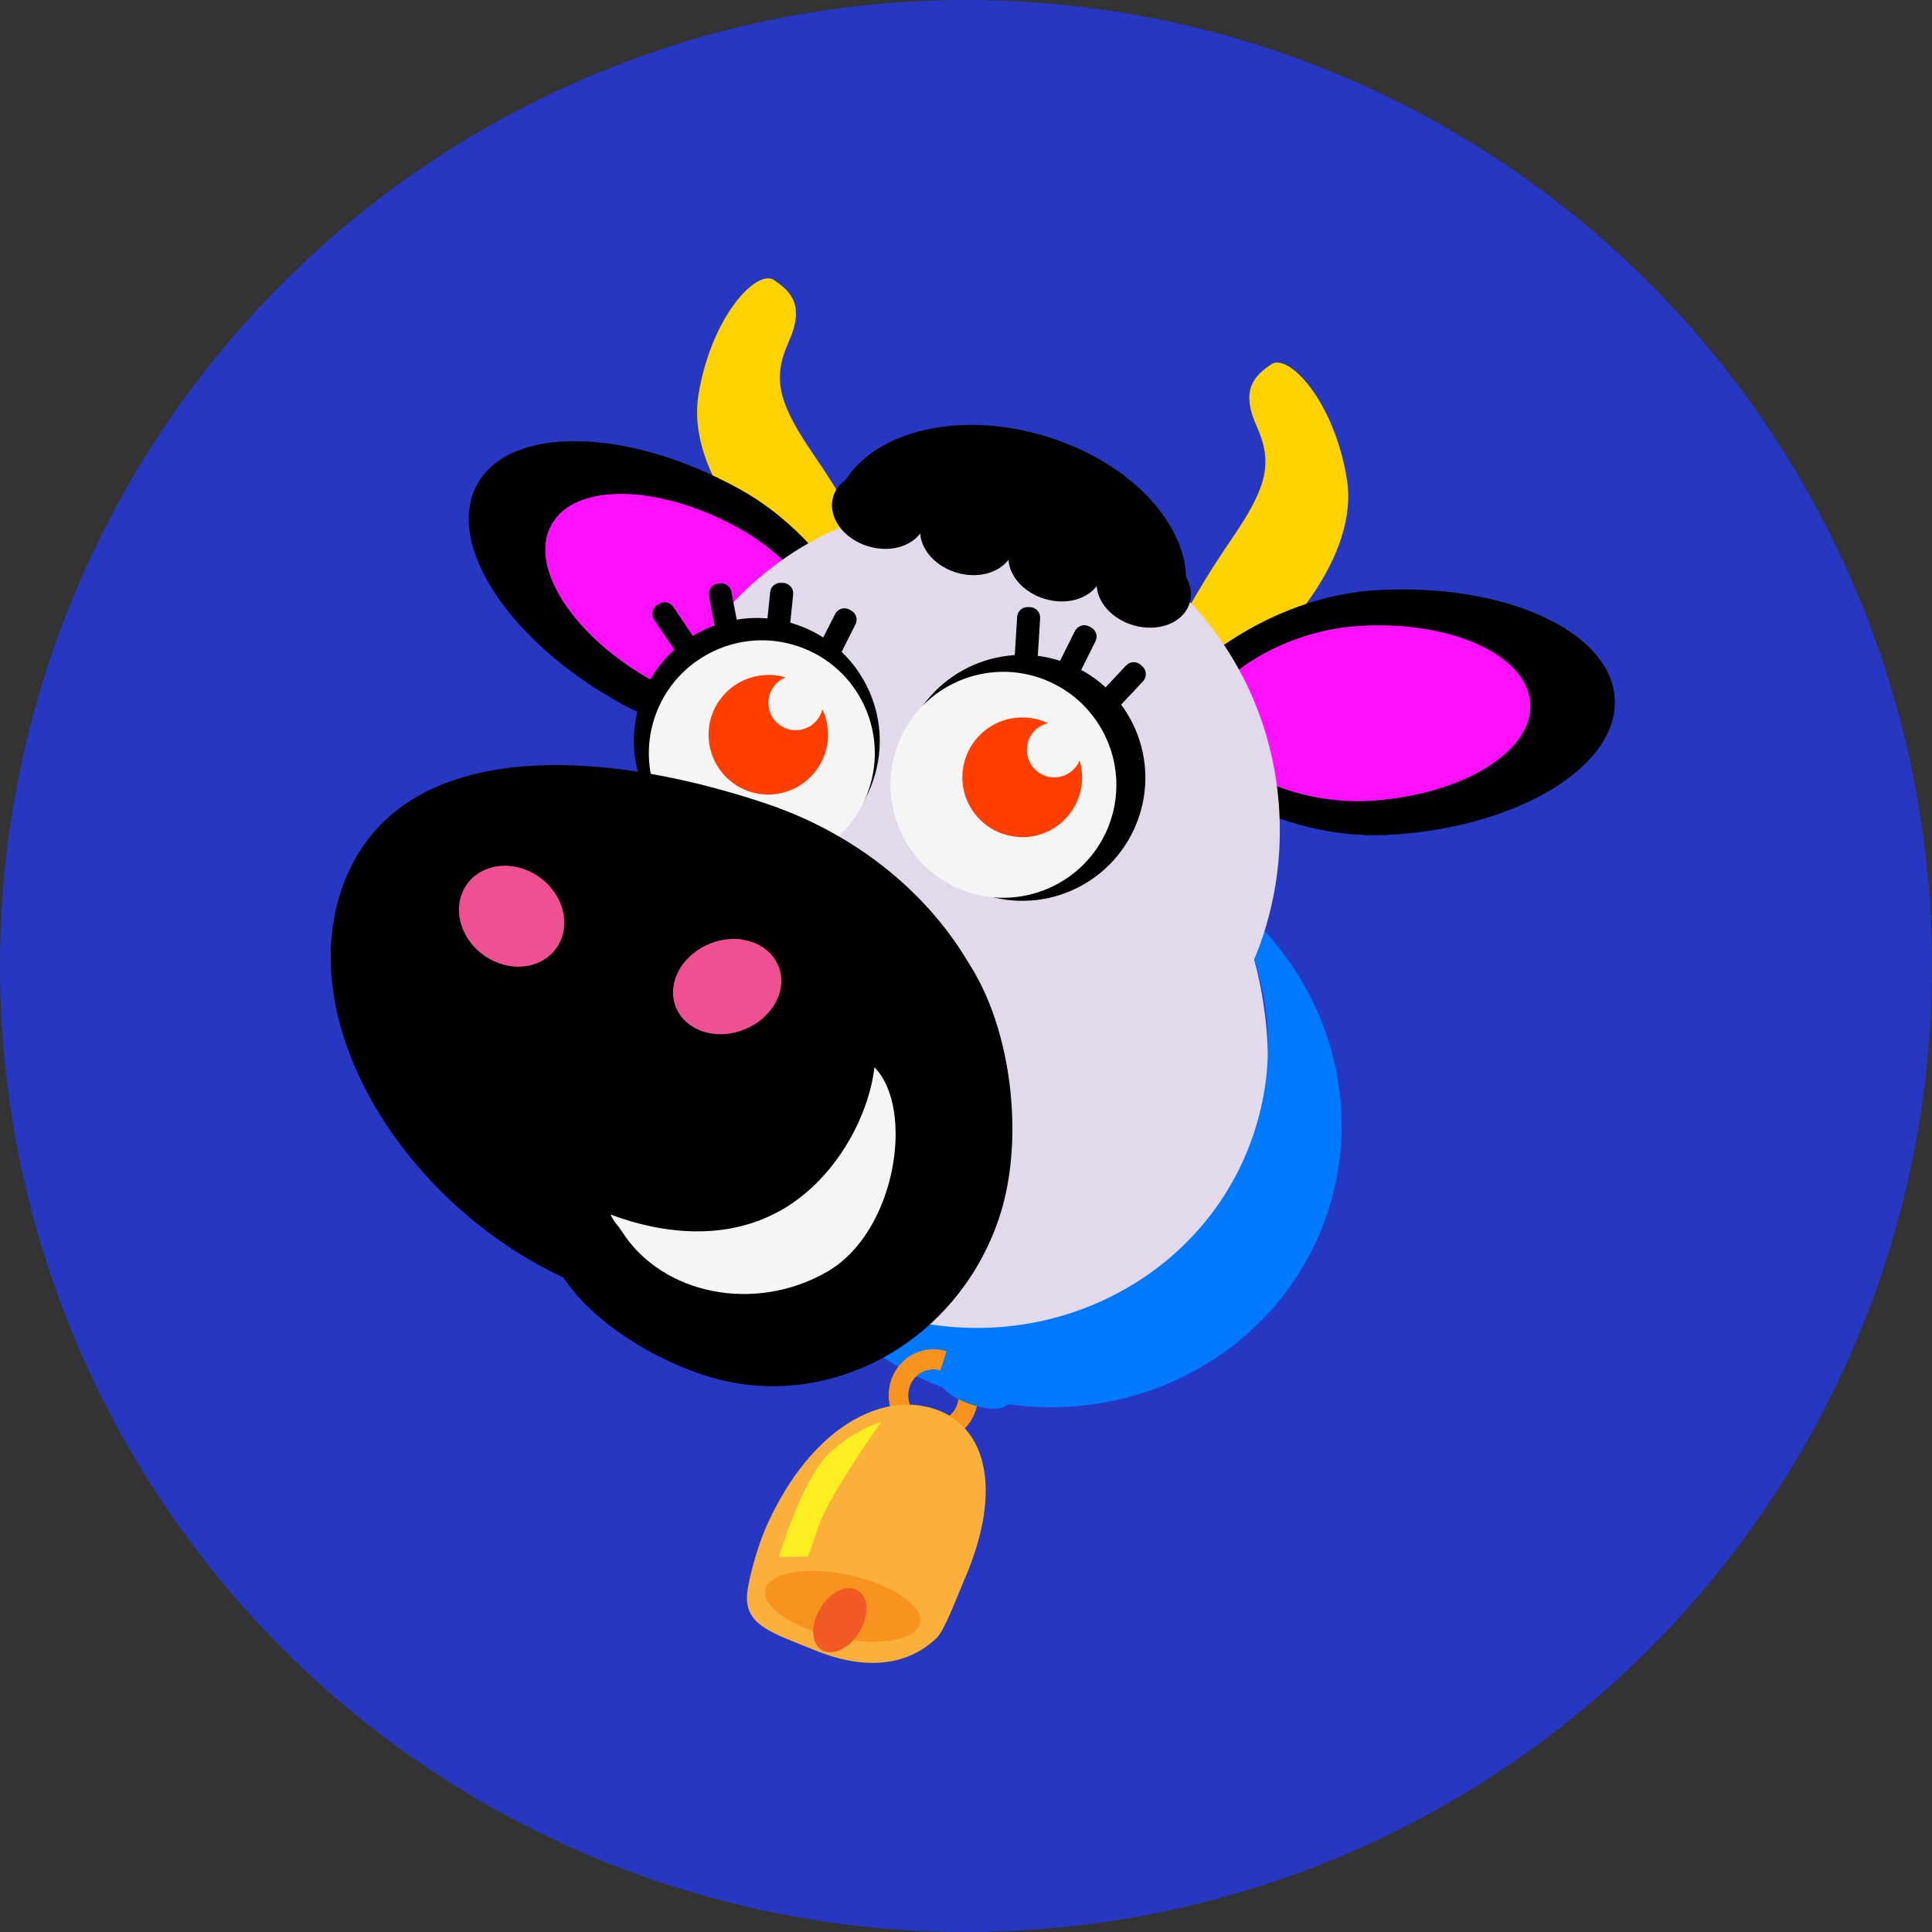 <svg width="111" height="111" viewBox="0 0 111 111" fill="none" xmlns="http://www.w3.org/2000/svg">
<rect x="0" y="0" width="111" height="111" fill="#333333" stroke="none"/>
<circle cx="55.5" cy="55.5" r="55.5" fill="#2638C1"/>
<g clip-path="url(#clip0_172_3958)">
<path d="M50.16 31.86C50.16 31.86 47.91 34.74 45.97 33.41C44.03 32.08 39.38 27.21 40.13 22.67C40.88 18.13 43.5 15.43 44.47 16.09C45.44 16.75 46.26 17.53 45.31 19.65C44.36 21.77 44.7 23.15 46.81 26.22C48.91 29.29 50.16 31.85 50.16 31.85V31.86Z" fill="#FFD200"/>
<path d="M35.66 40.41C42.09 43.96 49.87 42.02 50.71 40.68C51.55 39.34 48.9 31.64 42.47 28.09C36.04 24.54 29.3 24.42 27.42 27.82C25.54 31.22 29.23 36.86 35.66 40.41Z" fill="black"/>
<path d="M37.57 39.16C42.17 41.7 47.64 40.77 48.33 39.35C49.12 37.73 47.04 32.88 42.44 30.34C37.84 27.8 33.02 27.71 31.68 30.15C30.33 32.58 32.97 36.62 37.57 39.16Z" fill="#FF10FF"/>
<path d="M72.86 61.27C72.86 71.46 66.54 79.71 58.75 79.71C50.96 79.71 44.64 71.45 44.64 61.27C44.64 51.09 50.96 42.83 58.75 42.83C66.54 42.83 72.86 51.09 72.86 61.27Z" fill="#E2DAEB"/>
<path d="M64.58 44.06C64.28 44.2 63.93 44.08 63.78 43.78L63.73 43.67C63.59 43.37 63.71 43.02 64.01 42.87L66.9 41.47C67.2 41.33 67.55 41.45 67.7 41.75L67.75 41.86C67.89 42.16 67.77 42.51 67.47 42.66L64.58 44.06Z" fill="#5E1E81"/>
<path d="M70.26 51.32C72.7 55.16 73.56 59.9 72.22 64.52C69.7 73.25 60.3 78.21 51.24 75.6C49.13 74.99 47.23 74.02 45.58 72.79C47.76 76.21 51.2 78.91 55.47 80.15C64.54 82.77 73.93 77.81 76.46 69.07C78.39 62.37 75.71 55.39 70.26 51.32Z" fill="#0079FF"/>
<path d="M54.931 77.89C53.711 77.14 52.13 77.56 51.41 78.82C50.691 80.08 51.1 81.71 52.331 82.46C53.55 83.21 55.12 82.79 55.84 81.53C56.56 80.27 56.151 78.64 54.931 77.89ZM52.901 81.47C52.211 81.05 51.98 80.13 52.38 79.41C52.791 78.7 53.67 78.46 54.37 78.89C55.06 79.31 55.291 80.23 54.88 80.94C54.471 81.65 53.59 81.89 52.891 81.47" fill="#F7931E"/>
<path d="M43.95 87.9C43.41 89.14 42.98 90.96 42.93 91.5C42.74 93.36 44.23 93.77 46.94 94.86C49.36 95.83 51.92 95.91 53.8 94.12C54.27 93.68 54.93 91.86 55.4 90.77C57.78 85.29 56.51 81.64 53.35 80.85C50.19 80.06 46.32 82.42 43.94 87.9" fill="#FBB03B"/>
<path d="M44.01 91.19C43.6 92.14 45.24 93.39 47.67 94C50.1 94.61 52.4 94.34 52.81 93.39C53.22 92.44 51.58 91.19 49.15 90.58C46.72 89.97 44.42 90.25 44.01 91.19Z" fill="#F7931E"/>
<path d="M50.62 81.7C50.62 81.7 47.7 85.8 47.06 87.62L46.43 89.43L44.74 89.45C44.74 89.45 46.15 84.79 47.74 83.4C49.34 82.01 50.62 81.7 50.62 81.7Z" fill="#FCEE21"/>
<path d="M46.94 92.75C46.5 93.76 46.74 94.72 47.46 94.9C48.18 95.08 49.12 94.41 49.56 93.41C50 92.41 49.76 91.44 49.04 91.27C48.31 91.09 47.38 91.75 46.94 92.76" fill="#F15A24"/>
<path d="M54.77 76.41L53.87 79.23C53.87 79.23 54.13 80.27 56.17 80.8C58.2 81.33 58.34 80.12 58.17 80.02C58 79.92 54.77 76.42 54.77 76.42" fill="#0079FF"/>
<path d="M67.35 36.7C67.35 36.7 69.6 39.58 71.54 38.25C73.48 36.93 78.13 32.05 77.38 27.51C76.63 22.97 74.01 20.27 73.04 20.93C72.07 21.59 71.25 22.37 72.2 24.49C73.15 26.61 72.81 27.99 70.7 31.06C68.59 34.13 67.35 36.69 67.35 36.69V36.7Z" fill="#FFD200"/>
<path d="M79.92 47.96C72.59 48.41 66.4 43.31 66.22 41.74C66.04 40.17 71.74 34.35 79.07 33.91C86.4 33.47 92.54 36.25 92.77 40.13C93 44.01 87.25 47.52 79.92 47.96Z" fill="black"/>
<path d="M78.73 46.01C73.49 46.33 68.94 43.14 68.93 41.56C68.91 39.76 72.88 36.28 78.12 35.96C83.36 35.64 87.75 37.64 87.92 40.41C88.09 43.19 83.97 45.69 78.73 46.01Z" fill="#FF10FF"/>
<path d="M73.53 47.58C73.6 57.97 65.48 66.45 55.39 66.52C45.3 66.59 37.07 58.22 37 47.82C36.93 37.43 45.05 28.95 55.14 28.88C65.23 28.81 73.46 37.18 73.53 47.58Z" fill="#E2DAEB"/>
<path d="M50.16 44.86C51.43 41.17 49.46 37.15 45.77 35.89C42.08 34.62 38.06 36.59 36.8 40.28C35.54 43.97 37.5 47.98 41.19 49.25C44.88 50.51 48.89 48.55 50.16 44.86Z" fill="black"/>
<path d="M68.15 33.17C68.04 29.87 64.74 26.45 59.99 25.04C55.13 23.59 50.39 24.74 48.58 27.58C48.24 27.82 47.98 28.15 47.87 28.54C47.53 29.68 48.44 30.96 49.89 31.39C51.09 31.75 52.29 31.42 52.87 30.65C52.93 31.61 53.76 32.54 54.96 32.9C56.16 33.26 57.36 32.93 57.94 32.16C58 33.12 58.83 34.05 60.03 34.41C61.23 34.77 62.43 34.44 63.01 33.67C63.07 34.63 63.9 35.56 65.1 35.92C66.56 36.35 68.01 35.78 68.35 34.64C68.5 34.15 68.41 33.63 68.15 33.17Z" fill="black"/>
<path d="M65.421 46.98C66.691 43.29 64.721 39.28 61.031 38.01C57.34 36.74 53.321 38.71 52.06 42.4C50.791 46.09 52.761 50.1 56.45 51.37C60.141 52.64 64.15 50.67 65.421 46.98Z" fill="black"/>
<path d="M47.7 38.74C47.55 39.03 47.19 39.15 46.9 39L46.79 38.94C46.5 38.79 46.38 38.43 46.53 38.14L47.98 35.28C48.13 34.98 48.49 34.87 48.78 35.01L48.89 35.07C49.18 35.22 49.3 35.58 49.15 35.87L47.71 38.74H47.7Z" fill="black"/>
<path d="M45.24 37.35C45.21 37.68 44.91 37.92 44.58 37.88H44.45C44.12 37.83 43.88 37.54 43.92 37.21L44.25 34.02C44.28 33.69 44.58 33.45 44.91 33.49H45.04C45.37 33.54 45.61 33.83 45.57 34.16L45.24 37.35Z" fill="black"/>
<path d="M42.62 37.14C42.68 37.46 42.47 37.78 42.15 37.84L42.03 37.86C41.71 37.92 41.39 37.71 41.33 37.39L40.73 34.24C40.67 33.92 40.88 33.6 41.2 33.54L41.32 33.52C41.64 33.46 41.96 33.67 42.02 33.99L42.62 37.14Z" fill="black"/>
<path d="M40.47 37.53C40.65 37.8 40.58 38.17 40.31 38.36L40.2 38.43C39.93 38.61 39.55 38.54 39.37 38.26L37.58 35.6C37.4 35.33 37.47 34.96 37.74 34.77L37.85 34.7C38.12 34.52 38.5 34.59 38.68 34.86L40.47 37.53Z" fill="black"/>
<path d="M62.503 40.573L64.7 38.232C64.926 37.992 65.307 37.979 65.548 38.205L65.643 38.294C65.883 38.52 65.896 38.902 65.67 39.142L63.473 41.483C63.247 41.724 62.866 41.736 62.625 41.51L62.53 41.421C62.29 41.195 62.278 40.813 62.503 40.573Z" fill="black"/>
<path d="M61.51 39.71C61.36 40 61.01 40.13 60.71 39.98L60.6 39.92C60.31 39.77 60.19 39.41 60.33 39.12L61.76 36.25C61.91 35.96 62.27 35.84 62.56 35.98L62.67 36.04C62.97 36.19 63.09 36.55 62.94 36.84L61.51 39.71Z" fill="black"/>
<path d="M59.56 38.72C59.54 39.05 59.26 39.3 58.93 39.28H58.8C58.47 39.25 58.22 38.97 58.24 38.64L58.44 35.44C58.46 35.11 58.74 34.86 59.07 34.88H59.2C59.53 34.91 59.78 35.19 59.76 35.52L59.56 38.72Z" fill="black"/>
<path d="M49.91 45.38C51.07 41.99 49.27 38.3 45.88 37.14C42.49 35.98 38.8 37.78 37.63 41.17C36.47 44.56 38.27 48.25 41.67 49.41C45.06 50.57 48.75 48.77 49.91 45.38Z" fill="#F5F5F5"/>
<path d="M44.4 45.64C46.29 45.49 47.71 43.83 47.56 41.94C47.53 41.52 47.42 41.11 47.25 40.75C47.09 41.39 46.54 41.89 45.84 41.95C44.98 42.02 44.21 41.37 44.15 40.5C44.1 39.8 44.51 39.17 45.13 38.92C44.73 38.8 44.31 38.75 43.88 38.79C41.99 38.94 40.57 40.59 40.72 42.48C40.87 44.38 42.52 45.79 44.42 45.64H44.4Z" fill="#FF3E00"/>
<path d="M63.79 47.2C64.95 43.81 63.14 40.12 59.75 38.95C56.36 37.79 52.67 39.59 51.51 42.98C50.35 46.37 52.15 50.06 55.54 51.23C58.93 52.39 62.63 50.58 63.79 47.2Z" fill="#F5F5F5"/>
<path d="M58.48 48.09C60.37 48.23 62.02 46.81 62.16 44.91C62.191 44.49 62.141 44.07 62.031 43.68C61.781 44.29 61.16 44.71 60.461 44.66C59.59 44.6 58.941 43.84 59.001 42.97C59.05 42.27 59.55 41.71 60.2 41.55C59.831 41.37 59.42 41.26 58.98 41.23C57.09 41.09 55.441 42.51 55.3 44.41C55.16 46.3 56.59 47.95 58.48 48.08V48.09Z" fill="#FF3E00"/>
<path d="M57.4 69.98C54.95 77.28 47.33 81.31 40.36 78.98C33.4 76.65 27.59 69.9 34.8 67.2C41.83 64.57 39.37 55.61 49.22 52.53C56.23 50.34 59.85 62.67 57.4 69.98Z" fill="black"/>
<path d="M57.23 67.95C54.34 76.57 44.9 77.74 34.7 74.33C24.5 70.91 16.72 59.77 19.61 51.15C22.5 42.53 33.79 42.74 43.99 46.16C54.19 49.58 60.12 59.33 57.23 67.95Z" fill="black"/>
<path d="M26.81 53.82C27.68 55.28 29.54 55.94 30.97 55.29C32.4 54.64 32.85 52.92 31.98 51.46C31.11 50 29.25 49.34 27.82 49.99C26.39 50.64 25.94 52.36 26.81 53.82Z" fill="#EF5091"/>
<path d="M42.61 53.97C40.95 53.75 39.24 54.79 38.78 56.28C38.32 57.78 39.3 59.17 40.95 59.39C42.61 59.61 44.32 58.57 44.78 57.08C45.23 55.59 44.26 54.2 42.6 53.98L42.61 53.97Z" fill="#EF5091"/>
<path d="M44.79 69.58C47.91 67.85 49.89 64.27 50.24 61.32C52.56 63.66 51.51 70.75 47.55 73.05C43.38 75.47 38.06 74.38 35.75 70.78C35.52 70.42 35.23 70.16 35.08 69.78C38.04 70.89 41.67 71.31 44.78 69.58H44.79Z" fill="#F5F5F5"/>
</g>
<defs>
<clipPath id="clip0_172_3958">
<rect width="73.78" height="79.54" fill="white" transform="translate(19 16)"/>
</clipPath>
</defs>
</svg>
